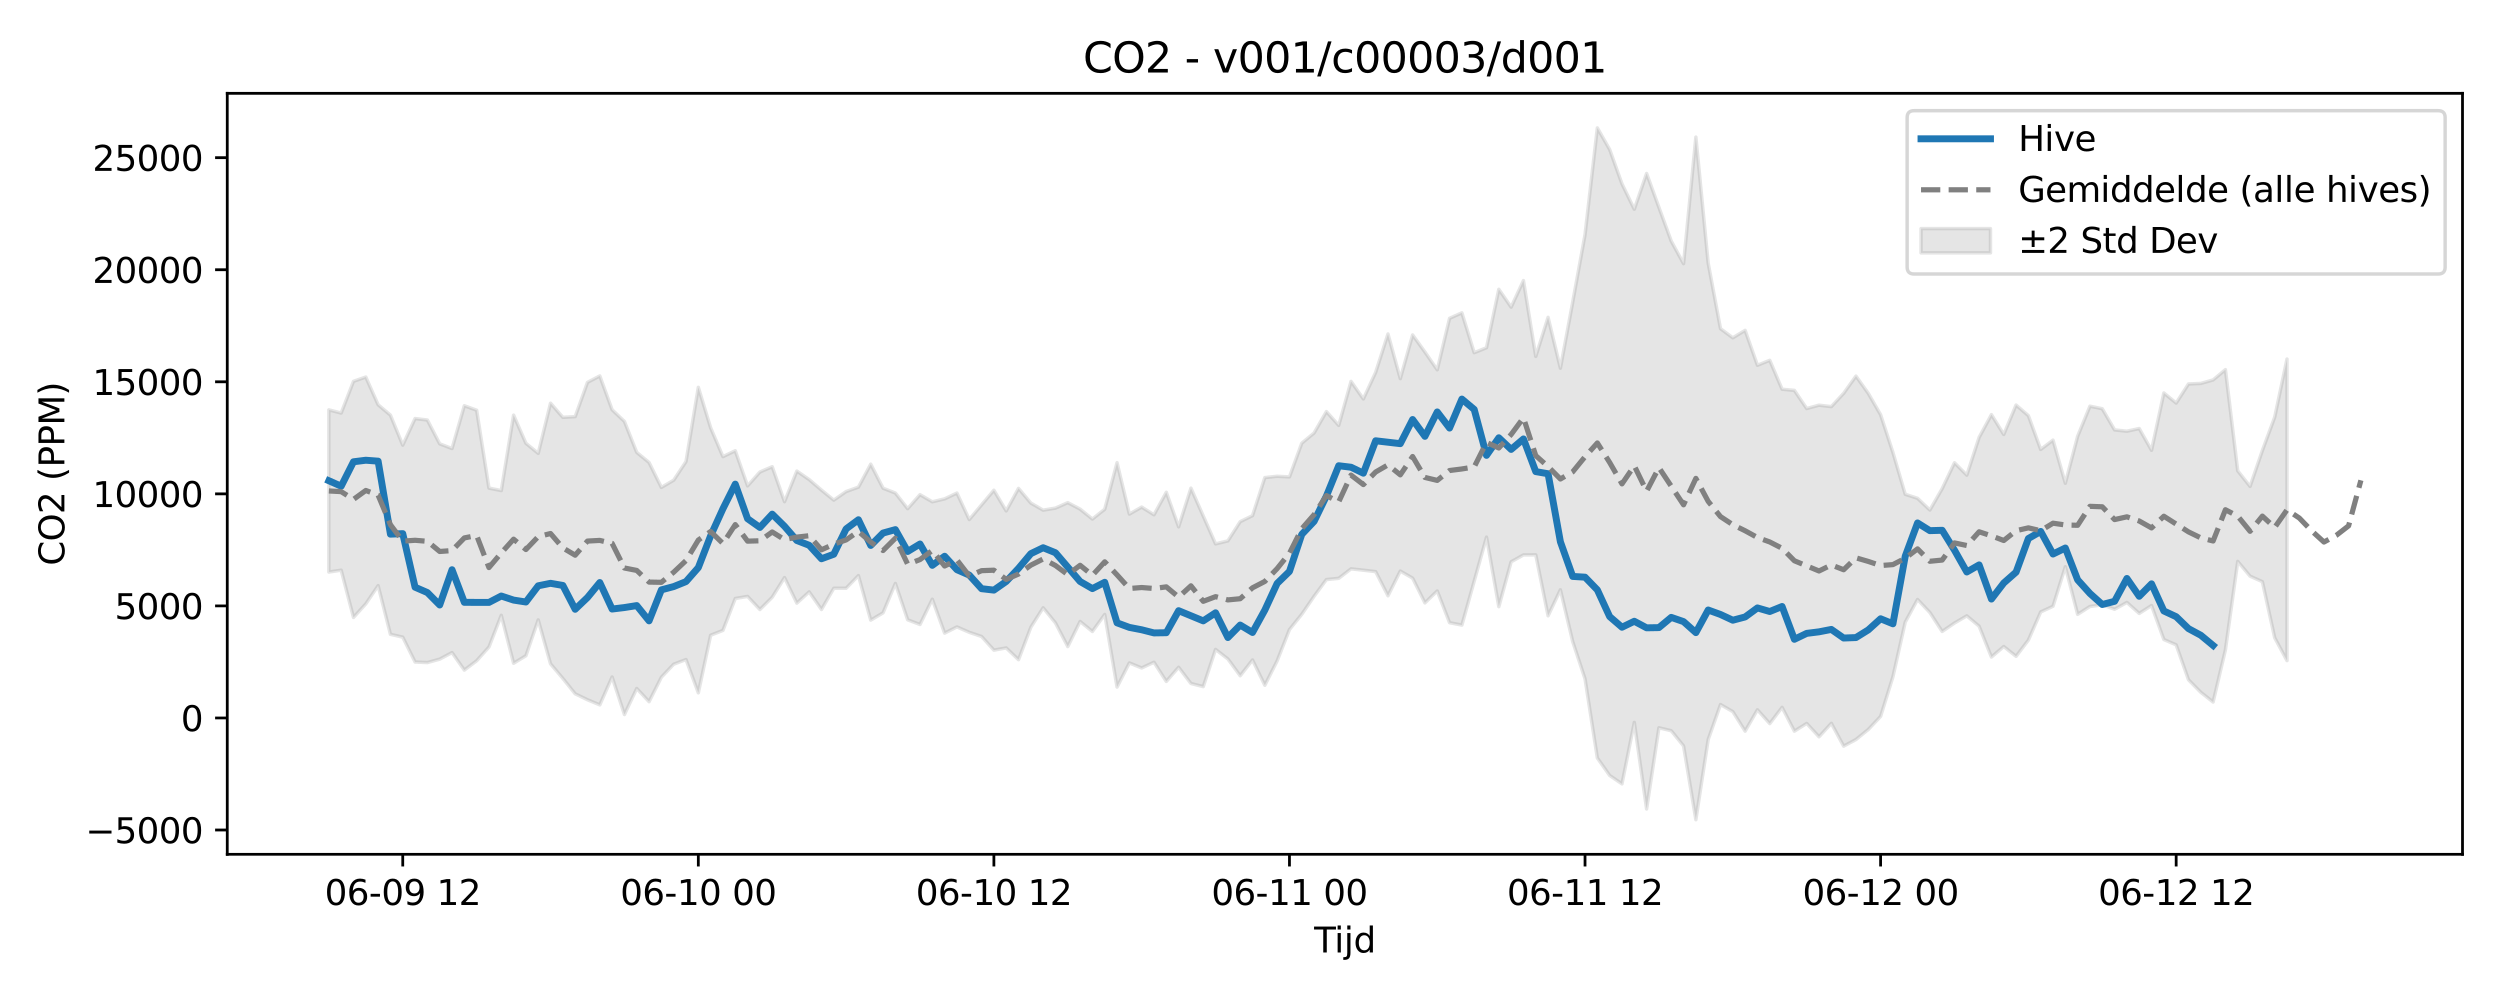 <?xml version="1.0" encoding="utf-8" standalone="no"?>
<!DOCTYPE svg PUBLIC "-//W3C//DTD SVG 1.1//EN"
  "http://www.w3.org/Graphics/SVG/1.1/DTD/svg11.dtd">
<svg xmlns:xlink="http://www.w3.org/1999/xlink" width="720pt" height="288pt" viewBox="0 0 720 288" xmlns="http://www.w3.org/2000/svg" version="1.1">
 <defs>
  <style type="text/css">*{stroke-linejoin: round; stroke-linecap: butt}</style>
 </defs>
 <g id="figure_1">
  <g id="patch_1">
   <path d="M 0 288 
L 720 288 
L 720 0 
L 0 0 
z
" style="fill: #ffffff"/>
  </g>
  <g id="axes_1">
   <g id="patch_2">
    <path d="M 65.45 246.04 
L 709.2 246.04 
L 709.2 26.88 
L 65.45 26.88 
z
" style="fill: #ffffff"/>
   </g>
   <g id="FillBetweenPolyCollection_1">
    <defs>
     <path id="m253e180902" d="M 94.711 -169.96 
L 94.711 -123.252 
L 98.258 -123.786 
L 101.805 -110.171 
L 105.352 -114.088 
L 108.899 -119.336 
L 112.446 -105.314 
L 115.992 -104.504 
L 119.539 -97.335 
L 123.086 -97.177 
L 126.633 -98.163 
L 130.18 -100.057 
L 133.727 -95.012 
L 137.273 -97.695 
L 140.82 -101.659 
L 144.367 -110.799 
L 147.914 -96.98 
L 151.461 -99.143 
L 155.008 -109.472 
L 158.554 -96.816 
L 162.101 -92.606 
L 165.648 -88.187 
L 169.195 -86.468 
L 172.742 -84.993 
L 176.288 -93.028 
L 179.835 -82.207 
L 183.382 -89.719 
L 186.929 -85.913 
L 190.476 -92.959 
L 194.023 -96.705 
L 197.569 -98.048 
L 201.116 -88.462 
L 204.663 -105.051 
L 208.21 -106.446 
L 211.757 -115.63 
L 215.304 -116.232 
L 218.85 -112.45 
L 222.397 -115.993 
L 225.944 -121.655 
L 229.491 -114.295 
L 233.038 -117.542 
L 236.585 -112.461 
L 240.131 -118.574 
L 243.678 -118.573 
L 247.225 -122.231 
L 250.772 -109.398 
L 254.319 -111.501 
L 257.866 -119.966 
L 261.412 -109.494 
L 264.959 -108.139 
L 268.506 -115.425 
L 272.053 -105.657 
L 275.6 -107.45 
L 279.147 -105.893 
L 282.693 -104.692 
L 286.24 -100.757 
L 289.787 -101.395 
L 293.334 -98.008 
L 296.881 -107.343 
L 300.428 -112.953 
L 303.974 -108.597 
L 307.521 -101.781 
L 311.068 -109.017 
L 314.615 -106.128 
L 318.162 -111.037 
L 321.709 -90.12 
L 325.255 -97.076 
L 328.802 -95.622 
L 332.349 -97.276 
L 335.896 -91.741 
L 339.443 -95.83 
L 342.99 -91.153 
L 346.536 -90.254 
L 350.083 -100.965 
L 353.63 -98.223 
L 357.177 -93.38 
L 360.724 -97.934 
L 364.271 -90.638 
L 367.817 -97.667 
L 371.364 -106.684 
L 374.911 -111.089 
L 378.458 -116.275 
L 382.005 -121.079 
L 385.552 -121.437 
L 389.098 -124.173 
L 392.645 -123.781 
L 396.192 -123.364 
L 399.739 -116.416 
L 403.286 -123.534 
L 406.833 -121.498 
L 410.379 -114.367 
L 413.926 -117.801 
L 417.473 -108.666 
L 421.02 -107.972 
L 424.567 -120.616 
L 428.114 -133.316 
L 431.66 -113.282 
L 435.207 -126.2 
L 438.754 -128.179 
L 442.301 -128.191 
L 445.848 -110.651 
L 449.395 -118.142 
L 452.941 -103.223 
L 456.488 -92.496 
L 460.035 -69.696 
L 463.582 -64.666 
L 467.129 -62.239 
L 470.676 -79.957 
L 474.222 -55.011 
L 477.769 -78.392 
L 481.316 -77.546 
L 484.863 -73.177 
L 488.41 -51.922 
L 491.957 -75.005 
L 495.503 -85.092 
L 499.05 -83.055 
L 502.597 -77.421 
L 506.144 -83.582 
L 509.691 -79.598 
L 513.238 -84.281 
L 516.784 -77.422 
L 520.331 -79.65 
L 523.878 -75.801 
L 527.425 -79.687 
L 530.972 -73.108 
L 534.519 -75.015 
L 538.065 -77.904 
L 541.612 -81.676 
L 545.159 -93.076 
L 548.706 -108.819 
L 552.253 -115.348 
L 555.8 -111.6 
L 559.346 -106.134 
L 562.893 -108.563 
L 566.44 -110.634 
L 569.987 -107.655 
L 573.534 -98.771 
L 577.081 -101.799 
L 580.627 -98.973 
L 584.174 -103.654 
L 587.721 -111.756 
L 591.268 -113.401 
L 594.815 -124.785 
L 598.362 -111.068 
L 601.908 -113.334 
L 605.455 -113.804 
L 609.002 -112.538 
L 612.549 -114.497 
L 616.096 -111.329 
L 619.642 -113.607 
L 623.189 -103.821 
L 626.736 -102.284 
L 630.283 -92.219 
L 633.83 -88.613 
L 637.377 -85.812 
L 640.923 -100.845 
L 644.47 -126.311 
L 648.017 -122.067 
L 651.564 -120.473 
L 655.111 -104.333 
L 658.658 -97.742 
L 658.658 -184.598 
L 658.658 -184.598 
L 655.111 -167.848 
L 651.564 -158.243 
L 648.017 -147.915 
L 644.47 -152.393 
L 640.923 -181.543 
L 637.377 -178.581 
L 633.83 -177.573 
L 630.283 -177.42 
L 626.736 -171.914 
L 623.189 -174.825 
L 619.642 -158.313 
L 616.096 -164.585 
L 612.549 -163.812 
L 609.002 -164.189 
L 605.455 -170.283 
L 601.908 -171.023 
L 598.362 -162.359 
L 594.815 -148.821 
L 591.268 -161.242 
L 587.721 -158.556 
L 584.174 -168.297 
L 580.627 -171.347 
L 577.081 -162.874 
L 573.534 -168.583 
L 569.987 -162.036 
L 566.44 -151.157 
L 562.893 -154.72 
L 559.346 -147.27 
L 555.8 -141.106 
L 552.253 -144.491 
L 548.706 -145.648 
L 545.159 -157.707 
L 541.612 -168.566 
L 538.065 -174.713 
L 534.519 -179.682 
L 530.972 -174.726 
L 527.425 -170.892 
L 523.878 -171.31 
L 520.331 -170.341 
L 516.784 -175.572 
L 513.238 -175.903 
L 509.691 -184.232 
L 506.144 -182.8 
L 502.597 -192.86 
L 499.05 -190.712 
L 495.503 -193.347 
L 491.957 -212.213 
L 488.41 -248.52 
L 484.863 -212.056 
L 481.316 -218.574 
L 477.769 -228.282 
L 474.222 -238.042 
L 470.676 -227.746 
L 467.129 -235.054 
L 463.582 -244.946 
L 460.035 -251.158 
L 456.488 -220.424 
L 452.941 -201.003 
L 449.395 -181.959 
L 445.848 -196.606 
L 442.301 -185.353 
L 438.754 -207.194 
L 435.207 -199.543 
L 431.66 -204.684 
L 428.114 -187.857 
L 424.567 -186.425 
L 421.02 -197.906 
L 417.473 -196.319 
L 413.926 -181.488 
L 410.379 -186.629 
L 406.833 -191.543 
L 403.286 -178.943 
L 399.739 -191.816 
L 396.192 -180.768 
L 392.645 -173.107 
L 389.098 -178.162 
L 385.552 -165.482 
L 382.005 -169.464 
L 378.458 -163.301 
L 374.911 -160.363 
L 371.364 -150.656 
L 367.817 -150.837 
L 364.271 -150.455 
L 360.724 -139.494 
L 357.177 -137.759 
L 353.63 -132.231 
L 350.083 -131.363 
L 346.536 -139.393 
L 342.99 -147.418 
L 339.443 -136.262 
L 335.896 -146.226 
L 332.349 -139.749 
L 328.802 -141.965 
L 325.255 -139.939 
L 321.709 -154.752 
L 318.162 -141.346 
L 314.615 -138.514 
L 311.068 -141.375 
L 307.521 -143.241 
L 303.974 -141.664 
L 300.428 -141.074 
L 296.881 -143.122 
L 293.334 -147.345 
L 289.787 -140.862 
L 286.24 -146.812 
L 282.693 -142.6 
L 279.147 -138.37 
L 275.6 -146.004 
L 272.053 -144.327 
L 268.506 -143.481 
L 264.959 -145.54 
L 261.412 -141.504 
L 257.866 -146.01 
L 254.319 -147.397 
L 250.772 -154.323 
L 247.225 -147.706 
L 243.678 -146.436 
L 240.131 -143.962 
L 236.585 -146.854 
L 233.038 -149.885 
L 229.491 -152.333 
L 225.944 -143.501 
L 222.397 -153.59 
L 218.85 -152.058 
L 215.304 -148.065 
L 211.757 -158.19 
L 208.21 -156.49 
L 204.663 -164.799 
L 201.116 -176.457 
L 197.569 -155.068 
L 194.023 -149.703 
L 190.476 -147.623 
L 186.929 -154.805 
L 183.382 -157.713 
L 179.835 -166.626 
L 176.288 -169.997 
L 172.742 -179.731 
L 169.195 -177.877 
L 165.648 -168.012 
L 162.101 -167.811 
L 158.554 -171.88 
L 155.008 -157.426 
L 151.461 -160.339 
L 147.914 -168.451 
L 144.367 -146.719 
L 140.82 -147.43 
L 137.273 -169.866 
L 133.727 -171.147 
L 130.18 -158.821 
L 126.633 -160.181 
L 123.086 -167.037 
L 119.539 -167.461 
L 115.992 -159.801 
L 112.446 -168.442 
L 108.899 -171.435 
L 105.352 -179.41 
L 101.805 -178.178 
L 98.258 -169.042 
L 94.711 -169.96 
z
" style="stroke: #808080; stroke-opacity: 0.2"/>
    </defs>
    <g clip-path="url(#p12ab0d0db2)">
     <use xlink:href="#m253e180902" x="0" y="288" style="fill: #808080; fill-opacity: 0.2; stroke: #808080; stroke-opacity: 0.2"/>
    </g>
   </g>
   <g id="matplotlib.axis_1">
    <g id="xtick_1">
     <g id="line2d_1">
      <defs>
       <path id="m91f9886b27" d="M 0 0 
L 0 3.5 
" style="stroke: #000000; stroke-width: 0.8"/>
      </defs>
      <g>
       <use xlink:href="#m91f9886b27" x="115.992" y="246.04" style="stroke: #000000; stroke-width: 0.8"/>
      </g>
     </g>
     <g id="text_1">
      <!-- 06-09 12 -->
      <g transform="translate(93.512 260.638) scale(0.1 -0.1)">
       <defs>
        <path id="DejaVuSans-30" d="M 2034 4250 
Q 1547 4250 1301 3770 
Q 1056 3291 1056 2328 
Q 1056 1369 1301 889 
Q 1547 409 2034 409 
Q 2525 409 2770 889 
Q 3016 1369 3016 2328 
Q 3016 3291 2770 3770 
Q 2525 4250 2034 4250 
z
M 2034 4750 
Q 2819 4750 3233 4129 
Q 3647 3509 3647 2328 
Q 3647 1150 3233 529 
Q 2819 -91 2034 -91 
Q 1250 -91 836 529 
Q 422 1150 422 2328 
Q 422 3509 836 4129 
Q 1250 4750 2034 4750 
z
" transform="scale(0.016)"/>
        <path id="DejaVuSans-36" d="M 2113 2584 
Q 1688 2584 1439 2293 
Q 1191 2003 1191 1497 
Q 1191 994 1439 701 
Q 1688 409 2113 409 
Q 2538 409 2786 701 
Q 3034 994 3034 1497 
Q 3034 2003 2786 2293 
Q 2538 2584 2113 2584 
z
M 3366 4563 
L 3366 3988 
Q 3128 4100 2886 4159 
Q 2644 4219 2406 4219 
Q 1781 4219 1451 3797 
Q 1122 3375 1075 2522 
Q 1259 2794 1537 2939 
Q 1816 3084 2150 3084 
Q 2853 3084 3261 2657 
Q 3669 2231 3669 1497 
Q 3669 778 3244 343 
Q 2819 -91 2113 -91 
Q 1303 -91 875 529 
Q 447 1150 447 2328 
Q 447 3434 972 4092 
Q 1497 4750 2381 4750 
Q 2619 4750 2861 4703 
Q 3103 4656 3366 4563 
z
" transform="scale(0.016)"/>
        <path id="DejaVuSans-2d" d="M 313 2009 
L 1997 2009 
L 1997 1497 
L 313 1497 
L 313 2009 
z
" transform="scale(0.016)"/>
        <path id="DejaVuSans-39" d="M 703 97 
L 703 672 
Q 941 559 1184 500 
Q 1428 441 1663 441 
Q 2288 441 2617 861 
Q 2947 1281 2994 2138 
Q 2813 1869 2534 1725 
Q 2256 1581 1919 1581 
Q 1219 1581 811 2004 
Q 403 2428 403 3163 
Q 403 3881 828 4315 
Q 1253 4750 1959 4750 
Q 2769 4750 3195 4129 
Q 3622 3509 3622 2328 
Q 3622 1225 3098 567 
Q 2575 -91 1691 -91 
Q 1453 -91 1209 -44 
Q 966 3 703 97 
z
M 1959 2075 
Q 2384 2075 2632 2365 
Q 2881 2656 2881 3163 
Q 2881 3666 2632 3958 
Q 2384 4250 1959 4250 
Q 1534 4250 1286 3958 
Q 1038 3666 1038 3163 
Q 1038 2656 1286 2365 
Q 1534 2075 1959 2075 
z
" transform="scale(0.016)"/>
        <path id="DejaVuSans-20" transform="scale(0.016)"/>
        <path id="DejaVuSans-31" d="M 794 531 
L 1825 531 
L 1825 4091 
L 703 3866 
L 703 4441 
L 1819 4666 
L 2450 4666 
L 2450 531 
L 3481 531 
L 3481 0 
L 794 0 
L 794 531 
z
" transform="scale(0.016)"/>
        <path id="DejaVuSans-32" d="M 1228 531 
L 3431 531 
L 3431 0 
L 469 0 
L 469 531 
Q 828 903 1448 1529 
Q 2069 2156 2228 2338 
Q 2531 2678 2651 2914 
Q 2772 3150 2772 3378 
Q 2772 3750 2511 3984 
Q 2250 4219 1831 4219 
Q 1534 4219 1204 4116 
Q 875 4013 500 3803 
L 500 4441 
Q 881 4594 1212 4672 
Q 1544 4750 1819 4750 
Q 2544 4750 2975 4387 
Q 3406 4025 3406 3419 
Q 3406 3131 3298 2873 
Q 3191 2616 2906 2266 
Q 2828 2175 2409 1742 
Q 1991 1309 1228 531 
z
" transform="scale(0.016)"/>
       </defs>
       <use xlink:href="#DejaVuSans-30"/>
       <use xlink:href="#DejaVuSans-36" transform="translate(63.623 0)"/>
       <use xlink:href="#DejaVuSans-2d" transform="translate(127.246 0)"/>
       <use xlink:href="#DejaVuSans-30" transform="translate(163.33 0)"/>
       <use xlink:href="#DejaVuSans-39" transform="translate(226.953 0)"/>
       <use xlink:href="#DejaVuSans-20" transform="translate(290.576 0)"/>
       <use xlink:href="#DejaVuSans-31" transform="translate(322.363 0)"/>
       <use xlink:href="#DejaVuSans-32" transform="translate(385.986 0)"/>
      </g>
     </g>
    </g>
    <g id="xtick_2">
     <g id="line2d_2">
      <g>
       <use xlink:href="#m91f9886b27" x="201.116" y="246.04" style="stroke: #000000; stroke-width: 0.8"/>
      </g>
     </g>
     <g id="text_2">
      <!-- 06-10 00 -->
      <g transform="translate(178.636 260.638) scale(0.1 -0.1)">
       <use xlink:href="#DejaVuSans-30"/>
       <use xlink:href="#DejaVuSans-36" transform="translate(63.623 0)"/>
       <use xlink:href="#DejaVuSans-2d" transform="translate(127.246 0)"/>
       <use xlink:href="#DejaVuSans-31" transform="translate(163.33 0)"/>
       <use xlink:href="#DejaVuSans-30" transform="translate(226.953 0)"/>
       <use xlink:href="#DejaVuSans-20" transform="translate(290.576 0)"/>
       <use xlink:href="#DejaVuSans-30" transform="translate(322.363 0)"/>
       <use xlink:href="#DejaVuSans-30" transform="translate(385.986 0)"/>
      </g>
     </g>
    </g>
    <g id="xtick_3">
     <g id="line2d_3">
      <g>
       <use xlink:href="#m91f9886b27" x="286.24" y="246.04" style="stroke: #000000; stroke-width: 0.8"/>
      </g>
     </g>
     <g id="text_3">
      <!-- 06-10 12 -->
      <g transform="translate(263.76 260.638) scale(0.1 -0.1)">
       <use xlink:href="#DejaVuSans-30"/>
       <use xlink:href="#DejaVuSans-36" transform="translate(63.623 0)"/>
       <use xlink:href="#DejaVuSans-2d" transform="translate(127.246 0)"/>
       <use xlink:href="#DejaVuSans-31" transform="translate(163.33 0)"/>
       <use xlink:href="#DejaVuSans-30" transform="translate(226.953 0)"/>
       <use xlink:href="#DejaVuSans-20" transform="translate(290.576 0)"/>
       <use xlink:href="#DejaVuSans-31" transform="translate(322.363 0)"/>
       <use xlink:href="#DejaVuSans-32" transform="translate(385.986 0)"/>
      </g>
     </g>
    </g>
    <g id="xtick_4">
     <g id="line2d_4">
      <g>
       <use xlink:href="#m91f9886b27" x="371.364" y="246.04" style="stroke: #000000; stroke-width: 0.8"/>
      </g>
     </g>
     <g id="text_4">
      <!-- 06-11 00 -->
      <g transform="translate(348.884 260.638) scale(0.1 -0.1)">
       <use xlink:href="#DejaVuSans-30"/>
       <use xlink:href="#DejaVuSans-36" transform="translate(63.623 0)"/>
       <use xlink:href="#DejaVuSans-2d" transform="translate(127.246 0)"/>
       <use xlink:href="#DejaVuSans-31" transform="translate(163.33 0)"/>
       <use xlink:href="#DejaVuSans-31" transform="translate(226.953 0)"/>
       <use xlink:href="#DejaVuSans-20" transform="translate(290.576 0)"/>
       <use xlink:href="#DejaVuSans-30" transform="translate(322.363 0)"/>
       <use xlink:href="#DejaVuSans-30" transform="translate(385.986 0)"/>
      </g>
     </g>
    </g>
    <g id="xtick_5">
     <g id="line2d_5">
      <g>
       <use xlink:href="#m91f9886b27" x="456.488" y="246.04" style="stroke: #000000; stroke-width: 0.8"/>
      </g>
     </g>
     <g id="text_5">
      <!-- 06-11 12 -->
      <g transform="translate(434.008 260.638) scale(0.1 -0.1)">
       <use xlink:href="#DejaVuSans-30"/>
       <use xlink:href="#DejaVuSans-36" transform="translate(63.623 0)"/>
       <use xlink:href="#DejaVuSans-2d" transform="translate(127.246 0)"/>
       <use xlink:href="#DejaVuSans-31" transform="translate(163.33 0)"/>
       <use xlink:href="#DejaVuSans-31" transform="translate(226.953 0)"/>
       <use xlink:href="#DejaVuSans-20" transform="translate(290.576 0)"/>
       <use xlink:href="#DejaVuSans-31" transform="translate(322.363 0)"/>
       <use xlink:href="#DejaVuSans-32" transform="translate(385.986 0)"/>
      </g>
     </g>
    </g>
    <g id="xtick_6">
     <g id="line2d_6">
      <g>
       <use xlink:href="#m91f9886b27" x="541.612" y="246.04" style="stroke: #000000; stroke-width: 0.8"/>
      </g>
     </g>
     <g id="text_6">
      <!-- 06-12 00 -->
      <g transform="translate(519.132 260.638) scale(0.1 -0.1)">
       <use xlink:href="#DejaVuSans-30"/>
       <use xlink:href="#DejaVuSans-36" transform="translate(63.623 0)"/>
       <use xlink:href="#DejaVuSans-2d" transform="translate(127.246 0)"/>
       <use xlink:href="#DejaVuSans-31" transform="translate(163.33 0)"/>
       <use xlink:href="#DejaVuSans-32" transform="translate(226.953 0)"/>
       <use xlink:href="#DejaVuSans-20" transform="translate(290.576 0)"/>
       <use xlink:href="#DejaVuSans-30" transform="translate(322.363 0)"/>
       <use xlink:href="#DejaVuSans-30" transform="translate(385.986 0)"/>
      </g>
     </g>
    </g>
    <g id="xtick_7">
     <g id="line2d_7">
      <g>
       <use xlink:href="#m91f9886b27" x="626.736" y="246.04" style="stroke: #000000; stroke-width: 0.8"/>
      </g>
     </g>
     <g id="text_7">
      <!-- 06-12 12 -->
      <g transform="translate(604.256 260.638) scale(0.1 -0.1)">
       <use xlink:href="#DejaVuSans-30"/>
       <use xlink:href="#DejaVuSans-36" transform="translate(63.623 0)"/>
       <use xlink:href="#DejaVuSans-2d" transform="translate(127.246 0)"/>
       <use xlink:href="#DejaVuSans-31" transform="translate(163.33 0)"/>
       <use xlink:href="#DejaVuSans-32" transform="translate(226.953 0)"/>
       <use xlink:href="#DejaVuSans-20" transform="translate(290.576 0)"/>
       <use xlink:href="#DejaVuSans-31" transform="translate(322.363 0)"/>
       <use xlink:href="#DejaVuSans-32" transform="translate(385.986 0)"/>
      </g>
     </g>
    </g>
    <g id="text_8">
     <!-- Tijd -->
     <g transform="translate(378.475 274.317) scale(0.1 -0.1)">
      <defs>
       <path id="DejaVuSans-54" d="M -19 4666 
L 3928 4666 
L 3928 4134 
L 2272 4134 
L 2272 0 
L 1638 0 
L 1638 4134 
L -19 4134 
L -19 4666 
z
" transform="scale(0.016)"/>
       <path id="DejaVuSans-69" d="M 603 3500 
L 1178 3500 
L 1178 0 
L 603 0 
L 603 3500 
z
M 603 4863 
L 1178 4863 
L 1178 4134 
L 603 4134 
L 603 4863 
z
" transform="scale(0.016)"/>
       <path id="DejaVuSans-6a" d="M 603 3500 
L 1178 3500 
L 1178 -63 
Q 1178 -731 923 -1031 
Q 669 -1331 103 -1331 
L -116 -1331 
L -116 -844 
L 38 -844 
Q 366 -844 484 -692 
Q 603 -541 603 -63 
L 603 3500 
z
M 603 4863 
L 1178 4863 
L 1178 4134 
L 603 4134 
L 603 4863 
z
" transform="scale(0.016)"/>
       <path id="DejaVuSans-64" d="M 2906 2969 
L 2906 4863 
L 3481 4863 
L 3481 0 
L 2906 0 
L 2906 525 
Q 2725 213 2448 61 
Q 2172 -91 1784 -91 
Q 1150 -91 751 415 
Q 353 922 353 1747 
Q 353 2572 751 3078 
Q 1150 3584 1784 3584 
Q 2172 3584 2448 3432 
Q 2725 3281 2906 2969 
z
M 947 1747 
Q 947 1113 1208 752 
Q 1469 391 1925 391 
Q 2381 391 2643 752 
Q 2906 1113 2906 1747 
Q 2906 2381 2643 2742 
Q 2381 3103 1925 3103 
Q 1469 3103 1208 2742 
Q 947 2381 947 1747 
z
" transform="scale(0.016)"/>
      </defs>
      <use xlink:href="#DejaVuSans-54"/>
      <use xlink:href="#DejaVuSans-69" transform="translate(57.959 0)"/>
      <use xlink:href="#DejaVuSans-6a" transform="translate(85.742 0)"/>
      <use xlink:href="#DejaVuSans-64" transform="translate(113.525 0)"/>
     </g>
    </g>
   </g>
   <g id="matplotlib.axis_2">
    <g id="ytick_1">
     <g id="line2d_8">
      <defs>
       <path id="m03e5cc6b23" d="M 0 0 
L -3.5 0 
" style="stroke: #000000; stroke-width: 0.8"/>
      </defs>
      <g>
       <use xlink:href="#m03e5cc6b23" x="65.45" y="239.047" style="stroke: #000000; stroke-width: 0.8"/>
      </g>
     </g>
     <g id="text_9">
      <!-- −5000 -->
      <g transform="translate(24.62 242.846) scale(0.1 -0.1)">
       <defs>
        <path id="DejaVuSans-2212" d="M 678 2272 
L 4684 2272 
L 4684 1741 
L 678 1741 
L 678 2272 
z
" transform="scale(0.016)"/>
        <path id="DejaVuSans-35" d="M 691 4666 
L 3169 4666 
L 3169 4134 
L 1269 4134 
L 1269 2991 
Q 1406 3038 1543 3061 
Q 1681 3084 1819 3084 
Q 2600 3084 3056 2656 
Q 3513 2228 3513 1497 
Q 3513 744 3044 326 
Q 2575 -91 1722 -91 
Q 1428 -91 1123 -41 
Q 819 9 494 109 
L 494 744 
Q 775 591 1075 516 
Q 1375 441 1709 441 
Q 2250 441 2565 725 
Q 2881 1009 2881 1497 
Q 2881 1984 2565 2268 
Q 2250 2553 1709 2553 
Q 1456 2553 1204 2497 
Q 953 2441 691 2322 
L 691 4666 
z
" transform="scale(0.016)"/>
       </defs>
       <use xlink:href="#DejaVuSans-2212"/>
       <use xlink:href="#DejaVuSans-35" transform="translate(83.789 0)"/>
       <use xlink:href="#DejaVuSans-30" transform="translate(147.412 0)"/>
       <use xlink:href="#DejaVuSans-30" transform="translate(211.035 0)"/>
       <use xlink:href="#DejaVuSans-30" transform="translate(274.658 0)"/>
      </g>
     </g>
    </g>
    <g id="ytick_2">
     <g id="line2d_9">
      <g>
       <use xlink:href="#m03e5cc6b23" x="65.45" y="206.774" style="stroke: #000000; stroke-width: 0.8"/>
      </g>
     </g>
     <g id="text_10">
      <!-- 0 -->
      <g transform="translate(52.087 210.573) scale(0.1 -0.1)">
       <use xlink:href="#DejaVuSans-30"/>
      </g>
     </g>
    </g>
    <g id="ytick_3">
     <g id="line2d_10">
      <g>
       <use xlink:href="#m03e5cc6b23" x="65.45" y="174.5" style="stroke: #000000; stroke-width: 0.8"/>
      </g>
     </g>
     <g id="text_11">
      <!-- 5000 -->
      <g transform="translate(33 178.299) scale(0.1 -0.1)">
       <use xlink:href="#DejaVuSans-35"/>
       <use xlink:href="#DejaVuSans-30" transform="translate(63.623 0)"/>
       <use xlink:href="#DejaVuSans-30" transform="translate(127.246 0)"/>
       <use xlink:href="#DejaVuSans-30" transform="translate(190.869 0)"/>
      </g>
     </g>
    </g>
    <g id="ytick_4">
     <g id="line2d_11">
      <g>
       <use xlink:href="#m03e5cc6b23" x="65.45" y="142.227" style="stroke: #000000; stroke-width: 0.8"/>
      </g>
     </g>
     <g id="text_12">
      <!-- 10000 -->
      <g transform="translate(26.637 146.026) scale(0.1 -0.1)">
       <use xlink:href="#DejaVuSans-31"/>
       <use xlink:href="#DejaVuSans-30" transform="translate(63.623 0)"/>
       <use xlink:href="#DejaVuSans-30" transform="translate(127.246 0)"/>
       <use xlink:href="#DejaVuSans-30" transform="translate(190.869 0)"/>
       <use xlink:href="#DejaVuSans-30" transform="translate(254.492 0)"/>
      </g>
     </g>
    </g>
    <g id="ytick_5">
     <g id="line2d_12">
      <g>
       <use xlink:href="#m03e5cc6b23" x="65.45" y="109.953" style="stroke: #000000; stroke-width: 0.8"/>
      </g>
     </g>
     <g id="text_13">
      <!-- 15000 -->
      <g transform="translate(26.637 113.752) scale(0.1 -0.1)">
       <use xlink:href="#DejaVuSans-31"/>
       <use xlink:href="#DejaVuSans-35" transform="translate(63.623 0)"/>
       <use xlink:href="#DejaVuSans-30" transform="translate(127.246 0)"/>
       <use xlink:href="#DejaVuSans-30" transform="translate(190.869 0)"/>
       <use xlink:href="#DejaVuSans-30" transform="translate(254.492 0)"/>
      </g>
     </g>
    </g>
    <g id="ytick_6">
     <g id="line2d_13">
      <g>
       <use xlink:href="#m03e5cc6b23" x="65.45" y="77.679" style="stroke: #000000; stroke-width: 0.8"/>
      </g>
     </g>
     <g id="text_14">
      <!-- 20000 -->
      <g transform="translate(26.637 81.479) scale(0.1 -0.1)">
       <use xlink:href="#DejaVuSans-32"/>
       <use xlink:href="#DejaVuSans-30" transform="translate(63.623 0)"/>
       <use xlink:href="#DejaVuSans-30" transform="translate(127.246 0)"/>
       <use xlink:href="#DejaVuSans-30" transform="translate(190.869 0)"/>
       <use xlink:href="#DejaVuSans-30" transform="translate(254.492 0)"/>
      </g>
     </g>
    </g>
    <g id="ytick_7">
     <g id="line2d_14">
      <g>
       <use xlink:href="#m03e5cc6b23" x="65.45" y="45.406" style="stroke: #000000; stroke-width: 0.8"/>
      </g>
     </g>
     <g id="text_15">
      <!-- 25000 -->
      <g transform="translate(26.637 49.205) scale(0.1 -0.1)">
       <use xlink:href="#DejaVuSans-32"/>
       <use xlink:href="#DejaVuSans-35" transform="translate(63.623 0)"/>
       <use xlink:href="#DejaVuSans-30" transform="translate(127.246 0)"/>
       <use xlink:href="#DejaVuSans-30" transform="translate(190.869 0)"/>
       <use xlink:href="#DejaVuSans-30" transform="translate(254.492 0)"/>
      </g>
     </g>
    </g>
    <g id="text_16">
     <!-- CO2 (PPM) -->
     <g transform="translate(18.541 162.903) rotate(-90) scale(0.1 -0.1)">
      <defs>
       <path id="DejaVuSans-43" d="M 4122 4306 
L 4122 3641 
Q 3803 3938 3442 4084 
Q 3081 4231 2675 4231 
Q 1875 4231 1450 3742 
Q 1025 3253 1025 2328 
Q 1025 1406 1450 917 
Q 1875 428 2675 428 
Q 3081 428 3442 575 
Q 3803 722 4122 1019 
L 4122 359 
Q 3791 134 3420 21 
Q 3050 -91 2638 -91 
Q 1578 -91 968 557 
Q 359 1206 359 2328 
Q 359 3453 968 4101 
Q 1578 4750 2638 4750 
Q 3056 4750 3426 4639 
Q 3797 4528 4122 4306 
z
" transform="scale(0.016)"/>
       <path id="DejaVuSans-4f" d="M 2522 4238 
Q 1834 4238 1429 3725 
Q 1025 3213 1025 2328 
Q 1025 1447 1429 934 
Q 1834 422 2522 422 
Q 3209 422 3611 934 
Q 4013 1447 4013 2328 
Q 4013 3213 3611 3725 
Q 3209 4238 2522 4238 
z
M 2522 4750 
Q 3503 4750 4090 4092 
Q 4678 3434 4678 2328 
Q 4678 1225 4090 567 
Q 3503 -91 2522 -91 
Q 1538 -91 948 565 
Q 359 1222 359 2328 
Q 359 3434 948 4092 
Q 1538 4750 2522 4750 
z
" transform="scale(0.016)"/>
       <path id="DejaVuSans-28" d="M 1984 4856 
Q 1566 4138 1362 3434 
Q 1159 2731 1159 2009 
Q 1159 1288 1364 580 
Q 1569 -128 1984 -844 
L 1484 -844 
Q 1016 -109 783 600 
Q 550 1309 550 2009 
Q 550 2706 781 3412 
Q 1013 4119 1484 4856 
L 1984 4856 
z
" transform="scale(0.016)"/>
       <path id="DejaVuSans-50" d="M 1259 4147 
L 1259 2394 
L 2053 2394 
Q 2494 2394 2734 2622 
Q 2975 2850 2975 3272 
Q 2975 3691 2734 3919 
Q 2494 4147 2053 4147 
L 1259 4147 
z
M 628 4666 
L 2053 4666 
Q 2838 4666 3239 4311 
Q 3641 3956 3641 3272 
Q 3641 2581 3239 2228 
Q 2838 1875 2053 1875 
L 1259 1875 
L 1259 0 
L 628 0 
L 628 4666 
z
" transform="scale(0.016)"/>
       <path id="DejaVuSans-4d" d="M 628 4666 
L 1569 4666 
L 2759 1491 
L 3956 4666 
L 4897 4666 
L 4897 0 
L 4281 0 
L 4281 4097 
L 3078 897 
L 2444 897 
L 1241 4097 
L 1241 0 
L 628 0 
L 628 4666 
z
" transform="scale(0.016)"/>
       <path id="DejaVuSans-29" d="M 513 4856 
L 1013 4856 
Q 1481 4119 1714 3412 
Q 1947 2706 1947 2009 
Q 1947 1309 1714 600 
Q 1481 -109 1013 -844 
L 513 -844 
Q 928 -128 1133 580 
Q 1338 1288 1338 2009 
Q 1338 2731 1133 3434 
Q 928 4138 513 4856 
z
" transform="scale(0.016)"/>
      </defs>
      <use xlink:href="#DejaVuSans-43"/>
      <use xlink:href="#DejaVuSans-4f" transform="translate(69.824 0)"/>
      <use xlink:href="#DejaVuSans-32" transform="translate(148.535 0)"/>
      <use xlink:href="#DejaVuSans-20" transform="translate(212.158 0)"/>
      <use xlink:href="#DejaVuSans-28" transform="translate(243.945 0)"/>
      <use xlink:href="#DejaVuSans-50" transform="translate(282.959 0)"/>
      <use xlink:href="#DejaVuSans-50" transform="translate(343.262 0)"/>
      <use xlink:href="#DejaVuSans-4d" transform="translate(403.564 0)"/>
      <use xlink:href="#DejaVuSans-29" transform="translate(489.844 0)"/>
     </g>
    </g>
   </g>
   <g id="line2d_15">
    <path d="M 94.711 138.451 
L 98.258 140.028 
L 101.805 132.992 
L 105.352 132.547 
L 108.899 132.813 
L 112.446 153.839 
L 115.992 153.69 
L 119.539 169.113 
L 123.086 170.655 
L 126.633 174.238 
L 130.18 164.086 
L 133.727 173.474 
L 140.82 173.497 
L 144.367 171.654 
L 147.914 172.826 
L 151.461 173.377 
L 155.008 168.71 
L 158.554 167.992 
L 162.101 168.609 
L 165.648 175.473 
L 169.195 172.086 
L 172.742 167.772 
L 176.288 175.402 
L 179.835 174.973 
L 183.382 174.408 
L 186.929 178.803 
L 190.476 169.879 
L 194.023 168.934 
L 197.569 167.501 
L 201.116 163.465 
L 204.663 154.312 
L 208.21 146.506 
L 211.757 139.436 
L 215.304 149.389 
L 218.85 151.9 
L 222.397 148.079 
L 225.944 151.575 
L 229.491 155.67 
L 233.038 157.04 
L 236.585 160.922 
L 240.131 159.618 
L 243.678 152.324 
L 247.225 149.688 
L 250.772 157.081 
L 254.319 153.518 
L 257.866 152.533 
L 261.412 158.826 
L 264.959 156.674 
L 268.506 162.817 
L 272.053 160.203 
L 275.6 164.078 
L 279.147 165.627 
L 282.693 169.543 
L 286.24 169.952 
L 289.787 167.467 
L 293.334 163.678 
L 296.881 159.454 
L 300.428 157.748 
L 303.974 159.187 
L 311.068 167.471 
L 314.615 169.517 
L 318.162 167.701 
L 321.709 179.377 
L 325.255 180.688 
L 328.802 181.376 
L 332.349 182.28 
L 335.896 182.222 
L 339.443 175.877 
L 346.536 178.808 
L 350.083 176.488 
L 353.63 183.61 
L 357.177 180.017 
L 360.724 182.151 
L 364.271 175.705 
L 367.817 168.024 
L 371.364 164.573 
L 374.911 153.899 
L 378.458 150.157 
L 382.005 142.861 
L 385.552 134.134 
L 389.098 134.561 
L 392.645 136.277 
L 396.192 126.946 
L 403.286 127.772 
L 406.833 120.825 
L 410.379 125.662 
L 413.926 118.641 
L 417.473 123.28 
L 421.02 114.938 
L 424.567 117.916 
L 428.114 131.142 
L 431.66 126.081 
L 435.207 129.429 
L 438.754 126.419 
L 442.301 135.823 
L 445.848 136.437 
L 449.395 156.033 
L 452.941 166.012 
L 456.488 166.225 
L 460.035 169.885 
L 463.582 177.585 
L 467.129 180.645 
L 470.676 178.924 
L 474.222 180.813 
L 477.769 180.75 
L 481.316 177.805 
L 484.863 179.025 
L 488.41 182.194 
L 491.957 175.681 
L 495.503 176.972 
L 499.05 178.622 
L 502.597 177.685 
L 506.144 175.083 
L 509.691 176.112 
L 513.238 174.671 
L 516.784 184.118 
L 520.331 182.411 
L 523.878 181.966 
L 527.425 181.273 
L 530.972 183.754 
L 534.519 183.618 
L 538.065 181.413 
L 541.612 178.207 
L 545.159 179.653 
L 548.706 160.19 
L 552.253 150.611 
L 555.8 152.827 
L 559.346 152.726 
L 562.893 158.452 
L 566.44 164.732 
L 569.987 162.694 
L 573.534 172.525 
L 577.081 167.901 
L 580.627 164.777 
L 584.174 155.097 
L 587.721 153.055 
L 591.268 159.562 
L 594.815 157.83 
L 598.362 166.993 
L 601.908 170.92 
L 605.455 174.096 
L 609.002 173.177 
L 612.549 166.602 
L 616.096 171.731 
L 619.642 168.146 
L 623.189 175.957 
L 626.736 177.605 
L 630.283 181.042 
L 633.83 182.953 
L 637.377 185.893 
L 637.377 185.893 
" clip-path="url(#p12ab0d0db2)" style="fill: none; stroke: #1f77b4; stroke-width: 2; stroke-linecap: square"/>
   </g>
   <g id="line2d_16">
    <path d="M 94.711 141.394 
L 98.258 141.586 
L 101.805 143.825 
L 105.352 141.251 
L 108.899 142.615 
L 112.446 151.122 
L 115.992 155.847 
L 119.539 155.602 
L 123.086 155.893 
L 126.633 158.828 
L 130.18 158.561 
L 133.727 154.92 
L 137.273 154.219 
L 140.82 163.456 
L 144.367 159.241 
L 147.914 155.285 
L 151.461 158.259 
L 155.008 154.551 
L 158.554 153.652 
L 162.101 157.792 
L 165.648 159.9 
L 169.195 155.828 
L 172.742 155.638 
L 176.288 156.487 
L 179.835 163.583 
L 183.382 164.284 
L 186.929 167.641 
L 190.476 167.709 
L 194.023 164.796 
L 197.569 161.442 
L 201.116 155.541 
L 204.663 153.075 
L 208.21 156.532 
L 211.757 151.09 
L 215.304 155.851 
L 218.85 155.746 
L 222.397 153.209 
L 225.944 155.422 
L 229.491 154.686 
L 233.038 154.287 
L 236.585 158.343 
L 240.131 156.732 
L 243.678 155.496 
L 247.225 153.032 
L 250.772 156.14 
L 254.319 158.551 
L 257.866 155.012 
L 261.412 162.501 
L 264.959 161.161 
L 268.506 158.547 
L 272.053 163.008 
L 275.6 161.273 
L 279.147 165.869 
L 282.693 164.354 
L 286.24 164.215 
L 289.787 166.871 
L 293.334 165.324 
L 296.881 162.768 
L 300.428 160.986 
L 303.974 162.87 
L 307.521 165.489 
L 311.068 162.804 
L 314.615 165.679 
L 318.162 161.809 
L 321.709 165.564 
L 325.255 169.493 
L 328.802 169.206 
L 332.349 169.488 
L 335.896 169.016 
L 339.443 171.954 
L 342.99 168.715 
L 346.536 173.177 
L 350.083 171.836 
L 353.63 172.773 
L 357.177 172.431 
L 360.724 169.286 
L 364.271 167.453 
L 367.817 163.748 
L 371.364 159.33 
L 374.911 152.274 
L 378.458 148.212 
L 382.005 142.729 
L 385.552 144.54 
L 389.098 136.833 
L 392.645 139.556 
L 396.192 135.934 
L 399.739 133.884 
L 403.286 136.761 
L 406.833 131.479 
L 410.379 137.502 
L 413.926 138.356 
L 417.473 135.508 
L 421.02 135.061 
L 424.567 134.479 
L 428.114 127.414 
L 431.66 129.017 
L 435.207 125.129 
L 438.754 120.314 
L 442.301 131.228 
L 445.848 134.372 
L 449.395 137.95 
L 452.941 135.887 
L 456.488 131.54 
L 460.035 127.573 
L 463.582 133.194 
L 467.129 139.353 
L 470.676 134.149 
L 474.222 141.473 
L 477.769 134.663 
L 484.863 145.384 
L 488.41 137.779 
L 491.957 144.391 
L 495.503 148.78 
L 499.05 151.116 
L 502.597 152.86 
L 506.144 154.809 
L 509.691 156.085 
L 513.238 157.908 
L 516.784 161.503 
L 523.878 164.445 
L 527.425 162.711 
L 530.972 164.083 
L 534.519 160.652 
L 538.065 161.692 
L 541.612 162.879 
L 545.159 162.608 
L 548.706 160.767 
L 552.253 158.081 
L 555.8 161.647 
L 559.346 161.298 
L 562.893 156.359 
L 566.44 157.105 
L 569.987 153.155 
L 573.534 154.323 
L 577.081 155.664 
L 580.627 152.84 
L 584.174 152.024 
L 587.721 152.844 
L 591.268 150.679 
L 594.815 151.197 
L 598.362 151.286 
L 601.908 145.822 
L 605.455 145.956 
L 609.002 149.637 
L 612.549 148.846 
L 616.096 150.043 
L 619.642 152.04 
L 623.189 148.677 
L 630.283 153.18 
L 633.83 154.907 
L 637.377 155.804 
L 640.923 146.806 
L 644.47 148.648 
L 648.017 153.009 
L 651.564 148.642 
L 655.111 151.91 
L 658.658 146.83 
L 662.204 149.198 
L 665.751 152.874 
L 669.298 156.107 
L 672.845 154.187 
L 676.392 151.44 
L 679.939 138.331 
L 679.939 138.331 
" clip-path="url(#p12ab0d0db2)" style="fill: none; stroke-dasharray: 5.55,2.4; stroke-dashoffset: 0; stroke: #808080; stroke-width: 1.5"/>
   </g>
   <g id="patch_3">
    <path d="M 65.45 246.04 
L 65.45 26.88 
" style="fill: none; stroke: #000000; stroke-width: 0.8; stroke-linejoin: miter; stroke-linecap: square"/>
   </g>
   <g id="patch_4">
    <path d="M 709.2 246.04 
L 709.2 26.88 
" style="fill: none; stroke: #000000; stroke-width: 0.8; stroke-linejoin: miter; stroke-linecap: square"/>
   </g>
   <g id="patch_5">
    <path d="M 65.45 246.04 
L 709.2 246.04 
" style="fill: none; stroke: #000000; stroke-width: 0.8; stroke-linejoin: miter; stroke-linecap: square"/>
   </g>
   <g id="patch_6">
    <path d="M 65.45 26.88 
L 709.2 26.88 
" style="fill: none; stroke: #000000; stroke-width: 0.8; stroke-linejoin: miter; stroke-linecap: square"/>
   </g>
   <g id="text_17">
    <!-- CO2 - v001/c00003/d001 -->
    <g transform="translate(311.922 20.88) scale(0.12 -0.12)">
     <defs>
      <path id="DejaVuSans-76" d="M 191 3500 
L 800 3500 
L 1894 563 
L 2988 3500 
L 3597 3500 
L 2284 0 
L 1503 0 
L 191 3500 
z
" transform="scale(0.016)"/>
      <path id="DejaVuSans-2f" d="M 1625 4666 
L 2156 4666 
L 531 -594 
L 0 -594 
L 1625 4666 
z
" transform="scale(0.016)"/>
      <path id="DejaVuSans-63" d="M 3122 3366 
L 3122 2828 
Q 2878 2963 2633 3030 
Q 2388 3097 2138 3097 
Q 1578 3097 1268 2742 
Q 959 2388 959 1747 
Q 959 1106 1268 751 
Q 1578 397 2138 397 
Q 2388 397 2633 464 
Q 2878 531 3122 666 
L 3122 134 
Q 2881 22 2623 -34 
Q 2366 -91 2075 -91 
Q 1284 -91 818 406 
Q 353 903 353 1747 
Q 353 2603 823 3093 
Q 1294 3584 2113 3584 
Q 2378 3584 2631 3529 
Q 2884 3475 3122 3366 
z
" transform="scale(0.016)"/>
      <path id="DejaVuSans-33" d="M 2597 2516 
Q 3050 2419 3304 2112 
Q 3559 1806 3559 1356 
Q 3559 666 3084 287 
Q 2609 -91 1734 -91 
Q 1441 -91 1130 -33 
Q 819 25 488 141 
L 488 750 
Q 750 597 1062 519 
Q 1375 441 1716 441 
Q 2309 441 2620 675 
Q 2931 909 2931 1356 
Q 2931 1769 2642 2001 
Q 2353 2234 1838 2234 
L 1294 2234 
L 1294 2753 
L 1863 2753 
Q 2328 2753 2575 2939 
Q 2822 3125 2822 3475 
Q 2822 3834 2567 4026 
Q 2313 4219 1838 4219 
Q 1578 4219 1281 4162 
Q 984 4106 628 3988 
L 628 4550 
Q 988 4650 1302 4700 
Q 1616 4750 1894 4750 
Q 2613 4750 3031 4423 
Q 3450 4097 3450 3541 
Q 3450 3153 3228 2886 
Q 3006 2619 2597 2516 
z
" transform="scale(0.016)"/>
     </defs>
     <use xlink:href="#DejaVuSans-43"/>
     <use xlink:href="#DejaVuSans-4f" transform="translate(69.824 0)"/>
     <use xlink:href="#DejaVuSans-32" transform="translate(148.535 0)"/>
     <use xlink:href="#DejaVuSans-20" transform="translate(212.158 0)"/>
     <use xlink:href="#DejaVuSans-2d" transform="translate(243.945 0)"/>
     <use xlink:href="#DejaVuSans-20" transform="translate(280.029 0)"/>
     <use xlink:href="#DejaVuSans-76" transform="translate(311.816 0)"/>
     <use xlink:href="#DejaVuSans-30" transform="translate(370.996 0)"/>
     <use xlink:href="#DejaVuSans-30" transform="translate(434.619 0)"/>
     <use xlink:href="#DejaVuSans-31" transform="translate(498.242 0)"/>
     <use xlink:href="#DejaVuSans-2f" transform="translate(561.865 0)"/>
     <use xlink:href="#DejaVuSans-63" transform="translate(595.557 0)"/>
     <use xlink:href="#DejaVuSans-30" transform="translate(650.537 0)"/>
     <use xlink:href="#DejaVuSans-30" transform="translate(714.16 0)"/>
     <use xlink:href="#DejaVuSans-30" transform="translate(777.783 0)"/>
     <use xlink:href="#DejaVuSans-30" transform="translate(841.406 0)"/>
     <use xlink:href="#DejaVuSans-33" transform="translate(905.029 0)"/>
     <use xlink:href="#DejaVuSans-2f" transform="translate(968.652 0)"/>
     <use xlink:href="#DejaVuSans-64" transform="translate(1002.344 0)"/>
     <use xlink:href="#DejaVuSans-30" transform="translate(1065.82 0)"/>
     <use xlink:href="#DejaVuSans-30" transform="translate(1129.443 0)"/>
     <use xlink:href="#DejaVuSans-31" transform="translate(1193.066 0)"/>
    </g>
   </g>
   <g id="legend_1">
    <g id="patch_7">
     <path d="M 551.256 78.914 
L 702.2 78.914 
Q 704.2 78.914 704.2 76.914 
L 704.2 33.88 
Q 704.2 31.88 702.2 31.88 
L 551.256 31.88 
Q 549.256 31.88 549.256 33.88 
L 549.256 76.914 
Q 549.256 78.914 551.256 78.914 
z
" style="fill: #ffffff; opacity: 0.8; stroke: #cccccc; stroke-linejoin: miter"/>
    </g>
    <g id="line2d_17">
     <path d="M 553.256 39.978 
L 563.256 39.978 
L 573.256 39.978 
" style="fill: none; stroke: #1f77b4; stroke-width: 2; stroke-linecap: square"/>
    </g>
    <g id="text_18">
     <!-- Hive -->
     <g transform="translate(581.256 43.478) scale(0.1 -0.1)">
      <defs>
       <path id="DejaVuSans-48" d="M 628 4666 
L 1259 4666 
L 1259 2753 
L 3553 2753 
L 3553 4666 
L 4184 4666 
L 4184 0 
L 3553 0 
L 3553 2222 
L 1259 2222 
L 1259 0 
L 628 0 
L 628 4666 
z
" transform="scale(0.016)"/>
       <path id="DejaVuSans-65" d="M 3597 1894 
L 3597 1613 
L 953 1613 
Q 991 1019 1311 708 
Q 1631 397 2203 397 
Q 2534 397 2845 478 
Q 3156 559 3463 722 
L 3463 178 
Q 3153 47 2828 -22 
Q 2503 -91 2169 -91 
Q 1331 -91 842 396 
Q 353 884 353 1716 
Q 353 2575 817 3079 
Q 1281 3584 2069 3584 
Q 2775 3584 3186 3129 
Q 3597 2675 3597 1894 
z
M 3022 2063 
Q 3016 2534 2758 2815 
Q 2500 3097 2075 3097 
Q 1594 3097 1305 2825 
Q 1016 2553 972 2059 
L 3022 2063 
z
" transform="scale(0.016)"/>
      </defs>
      <use xlink:href="#DejaVuSans-48"/>
      <use xlink:href="#DejaVuSans-69" transform="translate(75.195 0)"/>
      <use xlink:href="#DejaVuSans-76" transform="translate(102.979 0)"/>
      <use xlink:href="#DejaVuSans-65" transform="translate(162.158 0)"/>
     </g>
    </g>
    <g id="line2d_18">
     <path d="M 553.256 54.657 
L 563.256 54.657 
L 573.256 54.657 
" style="fill: none; stroke-dasharray: 5.55,2.4; stroke-dashoffset: 0; stroke: #808080; stroke-width: 1.5"/>
    </g>
    <g id="text_19">
     <!-- Gemiddelde (alle hives) -->
     <g transform="translate(581.256 58.157) scale(0.1 -0.1)">
      <defs>
       <path id="DejaVuSans-47" d="M 3809 666 
L 3809 1919 
L 2778 1919 
L 2778 2438 
L 4434 2438 
L 4434 434 
Q 4069 175 3628 42 
Q 3188 -91 2688 -91 
Q 1594 -91 976 548 
Q 359 1188 359 2328 
Q 359 3472 976 4111 
Q 1594 4750 2688 4750 
Q 3144 4750 3555 4637 
Q 3966 4525 4313 4306 
L 4313 3634 
Q 3963 3931 3569 4081 
Q 3175 4231 2741 4231 
Q 1884 4231 1454 3753 
Q 1025 3275 1025 2328 
Q 1025 1384 1454 906 
Q 1884 428 2741 428 
Q 3075 428 3337 486 
Q 3600 544 3809 666 
z
" transform="scale(0.016)"/>
       <path id="DejaVuSans-6d" d="M 3328 2828 
Q 3544 3216 3844 3400 
Q 4144 3584 4550 3584 
Q 5097 3584 5394 3201 
Q 5691 2819 5691 2113 
L 5691 0 
L 5113 0 
L 5113 2094 
Q 5113 2597 4934 2840 
Q 4756 3084 4391 3084 
Q 3944 3084 3684 2787 
Q 3425 2491 3425 1978 
L 3425 0 
L 2847 0 
L 2847 2094 
Q 2847 2600 2669 2842 
Q 2491 3084 2119 3084 
Q 1678 3084 1418 2786 
Q 1159 2488 1159 1978 
L 1159 0 
L 581 0 
L 581 3500 
L 1159 3500 
L 1159 2956 
Q 1356 3278 1631 3431 
Q 1906 3584 2284 3584 
Q 2666 3584 2933 3390 
Q 3200 3197 3328 2828 
z
" transform="scale(0.016)"/>
       <path id="DejaVuSans-6c" d="M 603 4863 
L 1178 4863 
L 1178 0 
L 603 0 
L 603 4863 
z
" transform="scale(0.016)"/>
       <path id="DejaVuSans-61" d="M 2194 1759 
Q 1497 1759 1228 1600 
Q 959 1441 959 1056 
Q 959 750 1161 570 
Q 1363 391 1709 391 
Q 2188 391 2477 730 
Q 2766 1069 2766 1631 
L 2766 1759 
L 2194 1759 
z
M 3341 1997 
L 3341 0 
L 2766 0 
L 2766 531 
Q 2569 213 2275 61 
Q 1981 -91 1556 -91 
Q 1019 -91 701 211 
Q 384 513 384 1019 
Q 384 1609 779 1909 
Q 1175 2209 1959 2209 
L 2766 2209 
L 2766 2266 
Q 2766 2663 2505 2880 
Q 2244 3097 1772 3097 
Q 1472 3097 1187 3025 
Q 903 2953 641 2809 
L 641 3341 
Q 956 3463 1253 3523 
Q 1550 3584 1831 3584 
Q 2591 3584 2966 3190 
Q 3341 2797 3341 1997 
z
" transform="scale(0.016)"/>
       <path id="DejaVuSans-68" d="M 3513 2113 
L 3513 0 
L 2938 0 
L 2938 2094 
Q 2938 2591 2744 2837 
Q 2550 3084 2163 3084 
Q 1697 3084 1428 2787 
Q 1159 2491 1159 1978 
L 1159 0 
L 581 0 
L 581 4863 
L 1159 4863 
L 1159 2956 
Q 1366 3272 1645 3428 
Q 1925 3584 2291 3584 
Q 2894 3584 3203 3211 
Q 3513 2838 3513 2113 
z
" transform="scale(0.016)"/>
       <path id="DejaVuSans-73" d="M 2834 3397 
L 2834 2853 
Q 2591 2978 2328 3040 
Q 2066 3103 1784 3103 
Q 1356 3103 1142 2972 
Q 928 2841 928 2578 
Q 928 2378 1081 2264 
Q 1234 2150 1697 2047 
L 1894 2003 
Q 2506 1872 2764 1633 
Q 3022 1394 3022 966 
Q 3022 478 2636 193 
Q 2250 -91 1575 -91 
Q 1294 -91 989 -36 
Q 684 19 347 128 
L 347 722 
Q 666 556 975 473 
Q 1284 391 1588 391 
Q 1994 391 2212 530 
Q 2431 669 2431 922 
Q 2431 1156 2273 1281 
Q 2116 1406 1581 1522 
L 1381 1569 
Q 847 1681 609 1914 
Q 372 2147 372 2553 
Q 372 3047 722 3315 
Q 1072 3584 1716 3584 
Q 2034 3584 2315 3537 
Q 2597 3491 2834 3397 
z
" transform="scale(0.016)"/>
      </defs>
      <use xlink:href="#DejaVuSans-47"/>
      <use xlink:href="#DejaVuSans-65" transform="translate(77.49 0)"/>
      <use xlink:href="#DejaVuSans-6d" transform="translate(139.014 0)"/>
      <use xlink:href="#DejaVuSans-69" transform="translate(236.426 0)"/>
      <use xlink:href="#DejaVuSans-64" transform="translate(264.209 0)"/>
      <use xlink:href="#DejaVuSans-64" transform="translate(327.686 0)"/>
      <use xlink:href="#DejaVuSans-65" transform="translate(391.162 0)"/>
      <use xlink:href="#DejaVuSans-6c" transform="translate(452.686 0)"/>
      <use xlink:href="#DejaVuSans-64" transform="translate(480.469 0)"/>
      <use xlink:href="#DejaVuSans-65" transform="translate(543.945 0)"/>
      <use xlink:href="#DejaVuSans-20" transform="translate(605.469 0)"/>
      <use xlink:href="#DejaVuSans-28" transform="translate(637.256 0)"/>
      <use xlink:href="#DejaVuSans-61" transform="translate(676.27 0)"/>
      <use xlink:href="#DejaVuSans-6c" transform="translate(737.549 0)"/>
      <use xlink:href="#DejaVuSans-6c" transform="translate(765.332 0)"/>
      <use xlink:href="#DejaVuSans-65" transform="translate(793.115 0)"/>
      <use xlink:href="#DejaVuSans-20" transform="translate(854.639 0)"/>
      <use xlink:href="#DejaVuSans-68" transform="translate(886.426 0)"/>
      <use xlink:href="#DejaVuSans-69" transform="translate(949.805 0)"/>
      <use xlink:href="#DejaVuSans-76" transform="translate(977.588 0)"/>
      <use xlink:href="#DejaVuSans-65" transform="translate(1036.768 0)"/>
      <use xlink:href="#DejaVuSans-73" transform="translate(1098.291 0)"/>
      <use xlink:href="#DejaVuSans-29" transform="translate(1150.391 0)"/>
     </g>
    </g>
    <g id="patch_8">
     <path d="M 553.256 72.835 
L 573.256 72.835 
L 573.256 65.835 
L 553.256 65.835 
z
" style="fill: #808080; fill-opacity: 0.2; stroke: #808080; stroke-opacity: 0.2; stroke-linejoin: miter"/>
    </g>
    <g id="text_20">
     <!-- ±2 Std Dev -->
     <g transform="translate(581.256 72.835) scale(0.1 -0.1)">
      <defs>
       <path id="DejaVuSans-b1" d="M 2944 4013 
L 2944 2803 
L 4684 2803 
L 4684 2272 
L 2944 2272 
L 2944 1063 
L 2419 1063 
L 2419 2272 
L 678 2272 
L 678 2803 
L 2419 2803 
L 2419 4013 
L 2944 4013 
z
M 678 531 
L 4684 531 
L 4684 0 
L 678 0 
L 678 531 
z
" transform="scale(0.016)"/>
       <path id="DejaVuSans-53" d="M 3425 4513 
L 3425 3897 
Q 3066 4069 2747 4153 
Q 2428 4238 2131 4238 
Q 1616 4238 1336 4038 
Q 1056 3838 1056 3469 
Q 1056 3159 1242 3001 
Q 1428 2844 1947 2747 
L 2328 2669 
Q 3034 2534 3370 2195 
Q 3706 1856 3706 1288 
Q 3706 609 3251 259 
Q 2797 -91 1919 -91 
Q 1588 -91 1214 -16 
Q 841 59 441 206 
L 441 856 
Q 825 641 1194 531 
Q 1563 422 1919 422 
Q 2459 422 2753 634 
Q 3047 847 3047 1241 
Q 3047 1584 2836 1778 
Q 2625 1972 2144 2069 
L 1759 2144 
Q 1053 2284 737 2584 
Q 422 2884 422 3419 
Q 422 4038 858 4394 
Q 1294 4750 2059 4750 
Q 2388 4750 2728 4690 
Q 3069 4631 3425 4513 
z
" transform="scale(0.016)"/>
       <path id="DejaVuSans-74" d="M 1172 4494 
L 1172 3500 
L 2356 3500 
L 2356 3053 
L 1172 3053 
L 1172 1153 
Q 1172 725 1289 603 
Q 1406 481 1766 481 
L 2356 481 
L 2356 0 
L 1766 0 
Q 1100 0 847 248 
Q 594 497 594 1153 
L 594 3053 
L 172 3053 
L 172 3500 
L 594 3500 
L 594 4494 
L 1172 4494 
z
" transform="scale(0.016)"/>
       <path id="DejaVuSans-44" d="M 1259 4147 
L 1259 519 
L 2022 519 
Q 2988 519 3436 956 
Q 3884 1394 3884 2338 
Q 3884 3275 3436 3711 
Q 2988 4147 2022 4147 
L 1259 4147 
z
M 628 4666 
L 1925 4666 
Q 3281 4666 3915 4102 
Q 4550 3538 4550 2338 
Q 4550 1131 3912 565 
Q 3275 0 1925 0 
L 628 0 
L 628 4666 
z
" transform="scale(0.016)"/>
      </defs>
      <use xlink:href="#DejaVuSans-b1"/>
      <use xlink:href="#DejaVuSans-32" transform="translate(83.789 0)"/>
      <use xlink:href="#DejaVuSans-20" transform="translate(147.412 0)"/>
      <use xlink:href="#DejaVuSans-53" transform="translate(179.199 0)"/>
      <use xlink:href="#DejaVuSans-74" transform="translate(242.676 0)"/>
      <use xlink:href="#DejaVuSans-64" transform="translate(281.885 0)"/>
      <use xlink:href="#DejaVuSans-20" transform="translate(345.361 0)"/>
      <use xlink:href="#DejaVuSans-44" transform="translate(377.148 0)"/>
      <use xlink:href="#DejaVuSans-65" transform="translate(454.15 0)"/>
      <use xlink:href="#DejaVuSans-76" transform="translate(515.674 0)"/>
     </g>
    </g>
   </g>
  </g>
 </g>
 <defs>
  <clipPath id="p12ab0d0db2">
   <rect x="65.45" y="26.88" width="643.75" height="219.16"/>
  </clipPath>
 </defs>
</svg>
